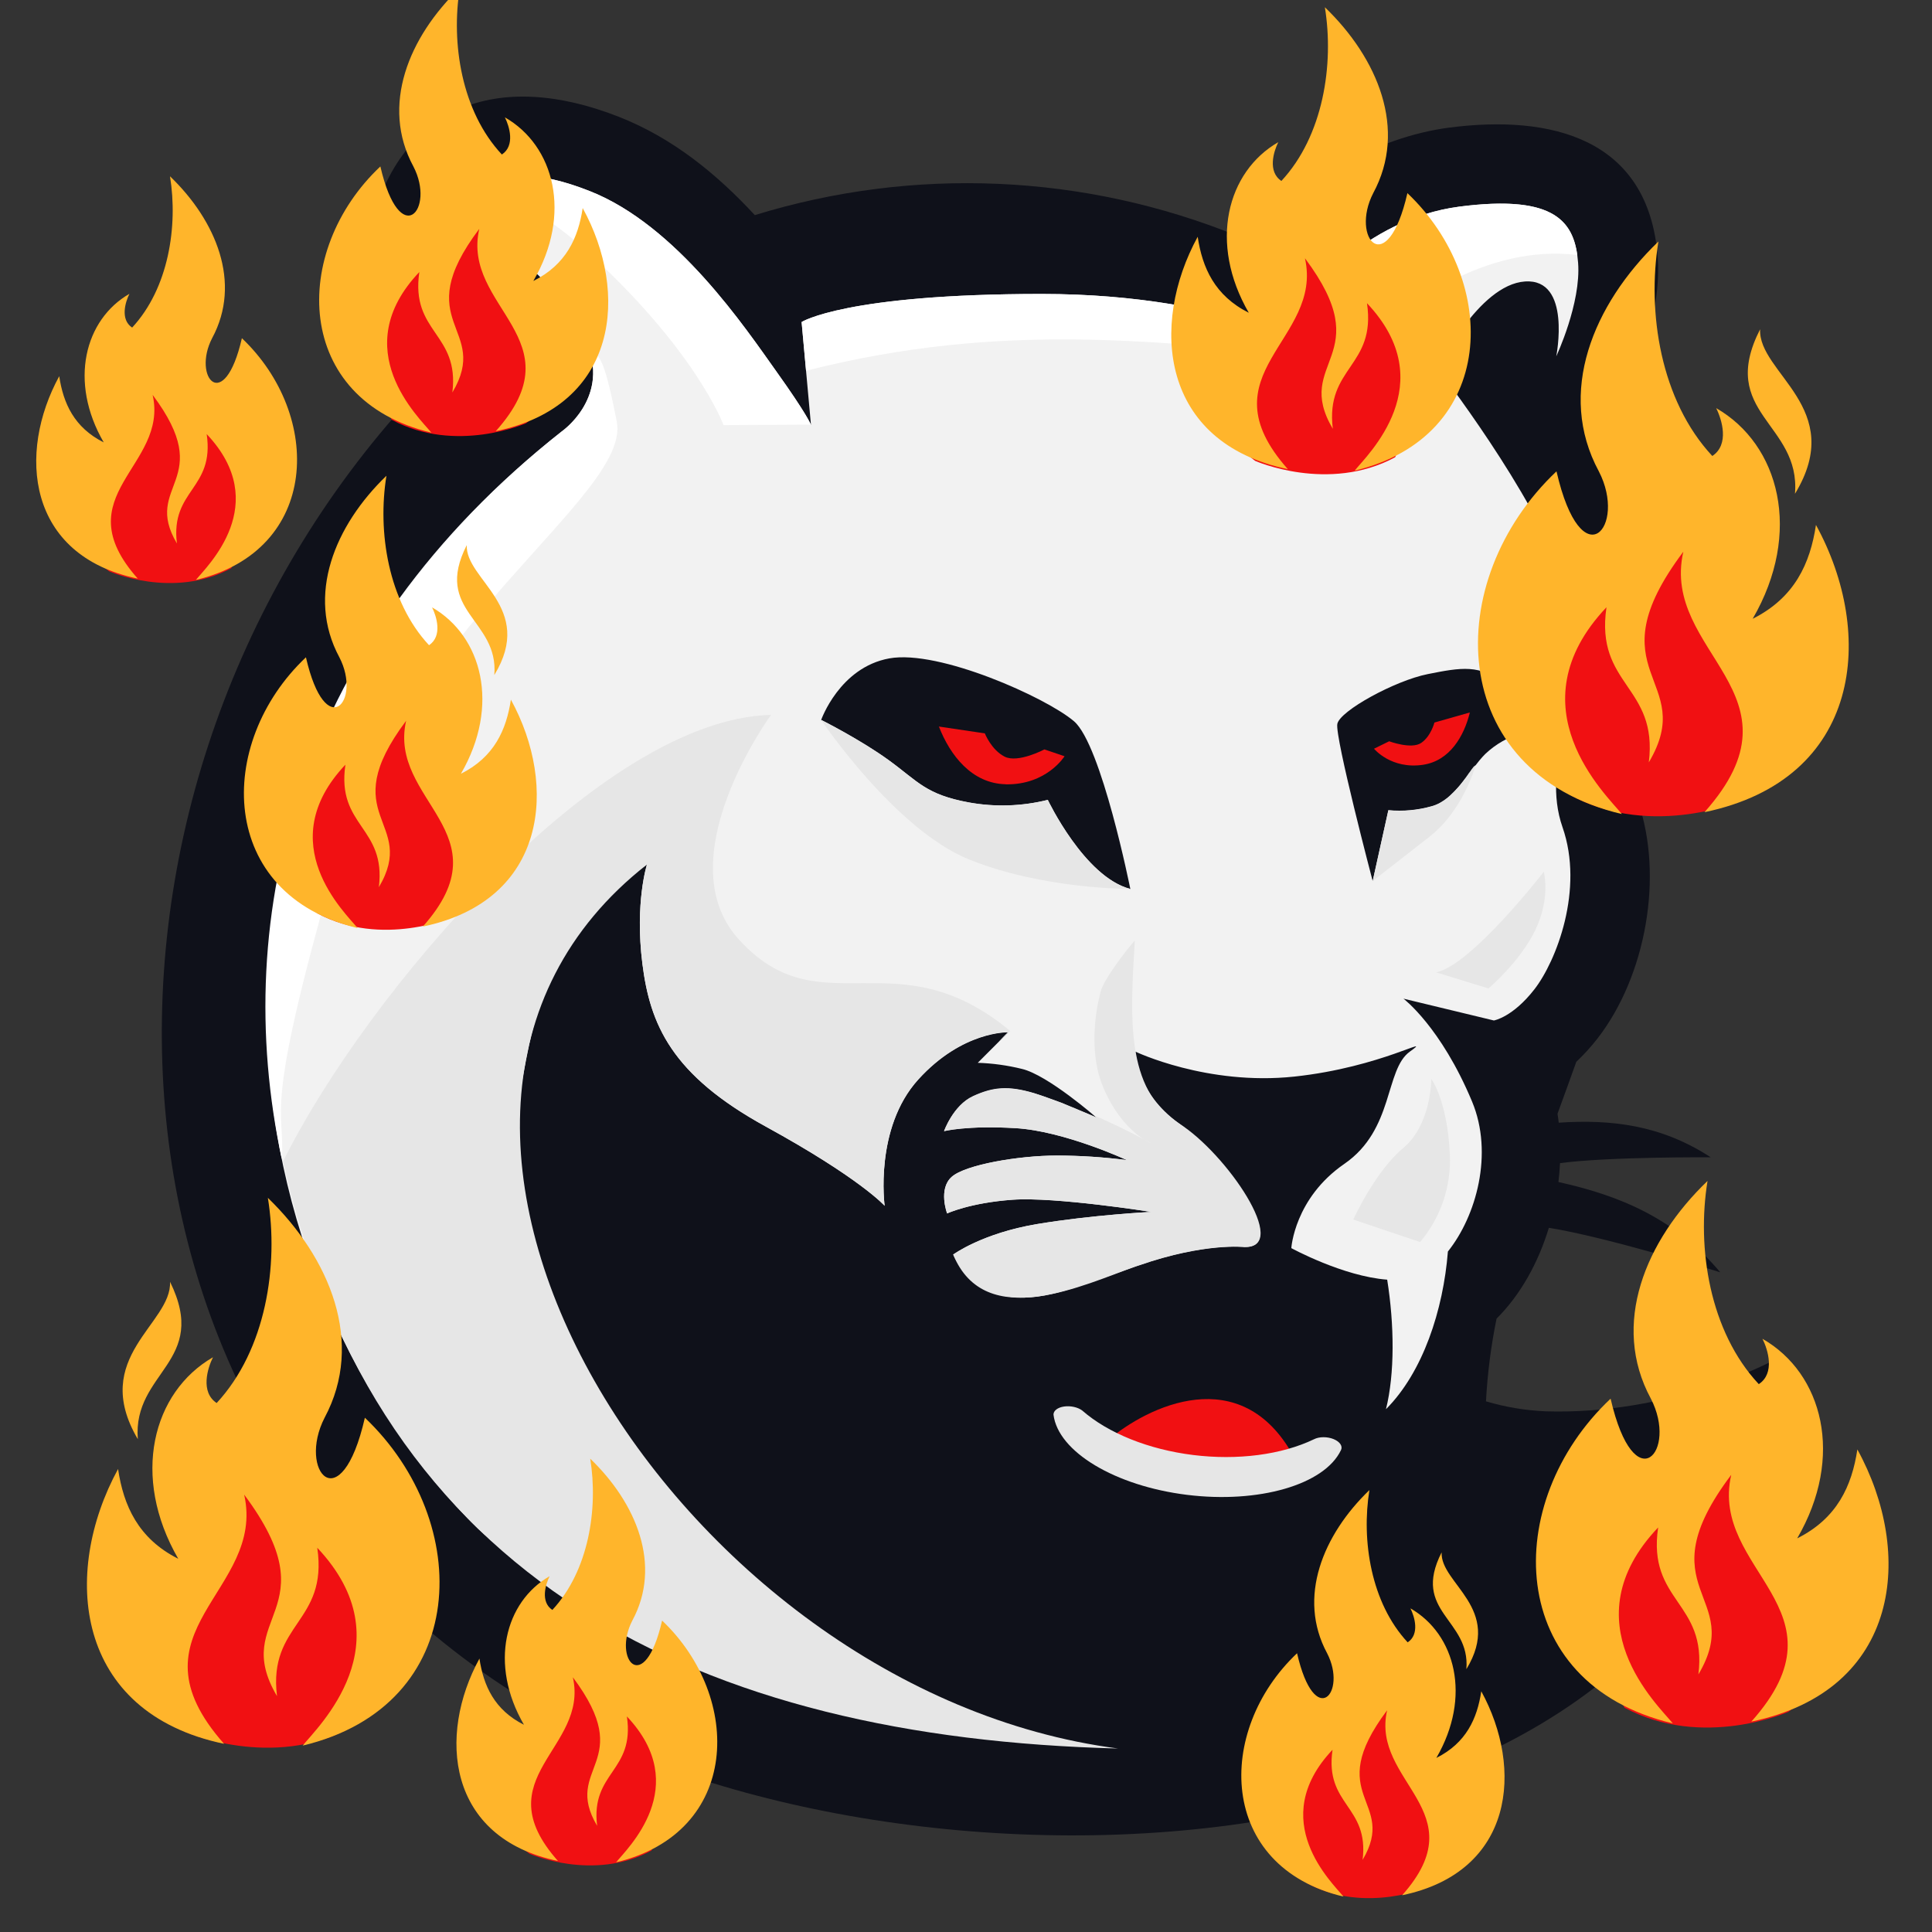 <svg width="800" height="800" viewBox="0 0 800 800" fill="none" xmlns="http://www.w3.org/2000/svg">
<rect x="0" y="0" width="800" height="800" fill="#333333" stroke="none"/>
<g clip-path="url(#clip0)">
<path fill-rule="evenodd" clip-rule="evenodd" d="M163.669 172.185C150.677 146.804 146.575 124.838 152.446 97.917C164.378 42.968 206.408 28.774 256.197 48.345C278.403 57.054 296.615 71.862 312.553 89.076C378.306 68.814 449.042 71.903 512.778 97.821L517.662 99.024C537.666 75.038 570.001 56.717 600.17 52.832C641.995 47.431 682.617 57.006 686.406 106.313C687.766 124.032 681.847 145.757 674.281 161.732L661.759 188.196L658.547 187.137C666.895 201.572 674.065 216.007 678.347 228.878C684.494 247.307 692.193 276.838 686.467 296.374L685.36 300.163L683.616 303.182C679.827 310.111 675.52 324.053 678.191 331.703C689.017 362.654 681.583 404.167 661.458 430.053C658.79 433.477 655.866 436.694 652.713 439.677C650.488 445.98 647.805 453.234 644.93 461.185C645.135 462.388 645.291 463.591 645.435 464.878C667.172 463.434 687.802 465.804 708.384 479.216C708.384 479.216 666.51 478.916 645.977 481.622C645.848 484.229 645.628 486.839 645.315 489.453C670.696 495.059 693.516 504.466 712.317 526.828C712.317 526.828 664.453 511.984 641.345 508.423C636.967 522.858 629.653 536.09 619.693 546.026C617.385 557.317 615.921 568.765 615.314 580.273C623.336 582.646 631.617 584.032 639.974 584.399C691.699 586.011 733.055 563.95 733.055 563.95C715.553 787.054 376.548 795.51 226.184 709.153C29.797 596.404 22.555 333.953 163.633 172.137" fill="#0F111A"/>
<path fill-rule="evenodd" clip-rule="evenodd" d="M515.196 516.326C515.196 516.326 498.8 514.438 471.675 523.893C444.549 533.348 430.655 539.663 415.523 536.511C400.39 533.36 394.7 519.478 394.7 519.478C394.7 519.478 406.729 510.637 429.404 506.859C452.079 503.082 476.715 501.819 476.715 501.819C476.715 501.819 437.019 495.516 419.312 496.779C401.605 498.042 392.174 502.457 392.174 502.457C392.174 502.457 388.397 492.364 394.075 487.312C399.753 482.26 421.826 478.483 437.596 478.483C447.302 478.499 456.997 479.13 466.622 480.371C466.622 480.371 440.748 468.342 420.563 467.139C400.378 465.936 390.911 468.414 390.911 468.414C390.911 468.414 394.7 457.696 402.94 453.979C411.18 450.262 417.459 449.553 428.201 452.704C438.943 455.856 454.064 462.797 454.064 462.797C454.064 462.797 433.879 445.126 423.149 442.612C417.16 441.133 411.031 440.286 404.865 440.086L417.471 427.467C417.471 427.467 398.562 426.842 380.253 447.027C361.945 467.211 366.312 499.281 366.312 499.281C366.312 499.281 356.207 487.938 317.1 466.49C277.994 445.042 269.152 424.231 265.989 398.982C262.825 373.733 267.889 357.975 267.889 357.975C267.889 357.975 229.829 380.83 219.111 432.555C191.228 566.981 230.034 612.992 281.566 679.574C300.813 704.51 220.783 656.357 195.137 630.254C89.618 522.714 62.516 312.685 232.62 178.681C232.62 178.681 257.039 161.84 238.959 134.714C220.879 107.589 210.546 101.045 201.513 110.103C192.479 119.161 196.352 164.33 196.352 164.33C196.352 164.33 178.308 134.642 184.732 104.942C191.155 75.242 207.972 64.909 244.132 79.104C280.291 93.298 308.692 135.917 321.599 153.997C334.507 172.077 335.806 175.962 335.806 175.962L331.932 133.343C331.932 133.343 349.976 121.723 431.353 121.723C512.73 121.723 555.313 148.836 555.313 148.836L539.82 124.297C539.82 124.297 564.359 90.712 604.392 85.551C644.425 80.391 652.172 92.023 653.459 108.804C654.746 125.584 644.413 147.537 644.413 147.537C644.413 147.537 650.861 115.263 631.494 116.55C612.127 117.837 595.346 152.71 595.346 152.71C595.346 152.71 635.379 204.363 646.999 239.211C658.619 274.06 654.746 286.991 654.746 286.991C654.746 286.991 637.965 316.691 646.999 342.505C656.033 368.32 644.401 398.032 635.367 409.652C626.333 421.272 618.586 422.559 618.586 422.559L581.14 413.525C581.14 413.525 596.633 425.158 609.553 456.133C618.526 477.665 611.285 503.563 599.544 518.227C597.632 542.454 589.199 568.22 573.898 583.521C577.579 568.809 577.375 548.468 574.403 529.883C556.083 528.512 534.707 516.82 534.707 516.82C534.707 516.82 535.994 496.165 556.66 481.935C577.327 467.705 573.357 442.937 583.786 435.454C594.215 427.972 572.154 441.914 535.994 445.788C499.835 449.661 470.147 435.454 470.147 435.454C470.147 435.454 470.147 452.235 488.191 465.154C506.234 478.074 534.719 516.82 515.196 516.326Z" fill="#F2F2F2"/>
<path fill-rule="evenodd" clip-rule="evenodd" d="M116.671 479.866C94.898 378.497 123.564 264.545 232.632 178.597C232.632 178.597 251.662 165.449 243.662 143.712C247.776 148.524 249.424 143.929 255.391 174.603C261.357 205.277 166.628 259.865 137.758 361.391C108.888 462.917 118.03 457.817 116.719 479.866" fill="white"/>
<path fill-rule="evenodd" clip-rule="evenodd" d="M555.241 148.704V148.62L555.373 148.704H555.241ZM333.773 153.516L331.932 133.343C331.932 133.343 349.976 121.723 431.353 121.723C509.338 121.723 551.716 146.623 555.096 148.692C480.311 141.378 415.474 132.79 333.833 153.504L333.773 153.516Z" fill="white"/>
<path fill-rule="evenodd" clip-rule="evenodd" d="M555.325 148.824L539.819 124.297C539.819 124.297 564.359 90.712 604.392 85.551C641.802 80.739 651.017 90.567 653.11 105.58C615.627 101.129 581.921 125.115 555.325 148.824Z" fill="white"/>
<path fill-rule="evenodd" clip-rule="evenodd" d="M197.976 78.947C207.684 70.888 222.407 70.527 244.132 79.091C280.291 93.298 308.692 135.905 321.599 153.985C333.304 170.38 335.457 175.096 335.77 175.83L299.598 176.022C299.598 176.022 288.122 144.482 241.209 102.464C224.079 87.115 209.548 80.812 198 78.947" fill="white"/>
<path fill-rule="evenodd" clip-rule="evenodd" d="M468.042 368.091C468.042 368.091 456.109 308.415 444.717 298.659C433.326 288.904 388.842 268.887 368.236 272.628C347.63 276.369 340.028 298.118 340.028 298.118C340.028 298.118 356.303 306.25 368.236 314.959C380.169 323.668 383.417 329.057 401.316 332.317C412.121 334.262 423.216 333.893 433.867 331.234C433.867 331.234 449.048 363.231 468.042 368.115" fill="#0F111A"/>
<path fill-rule="evenodd" clip-rule="evenodd" d="M568.401 364.831C568.401 364.831 552.679 305.167 553.761 299.742C554.844 294.317 577.627 281.842 591.184 279.136C604.741 276.429 613.426 274.793 622.64 283.478C625.336 286.034 627.42 289.166 628.734 292.641C630.048 296.116 630.56 299.843 630.231 303.543C624.539 305.157 619.322 308.125 615.026 312.192C608.518 318.688 602.54 331.162 592.784 333.844C586.967 335.477 580.9 336.028 574.885 335.468L568.401 364.831Z" fill="#0F111A"/>
<path fill-rule="evenodd" clip-rule="evenodd" d="M416.437 324.774C433.422 325.087 440.808 313.142 440.808 313.142L432.472 310.315C432.472 310.315 421.477 316.126 415.968 313.299C410.458 310.472 407.8 303.675 407.8 303.675L388.782 300.849C393.389 312.745 402.447 324.474 416.449 324.738" fill="#F11012"/>
<path fill-rule="evenodd" clip-rule="evenodd" d="M589.319 316.679C575.991 318.676 568.954 310.027 568.954 310.027L575.221 306.947C575.221 306.947 584.472 310.4 588.513 307.609C592.555 304.818 593.963 299.188 593.963 299.188L608.638 295.014C606.232 304.854 600.302 315.007 589.319 316.667" fill="#F11012"/>
<path fill-rule="evenodd" clip-rule="evenodd" d="M340.028 298.118C340.028 298.118 370.473 343.408 401.208 355.858C431.942 368.308 468.042 368.079 468.042 368.079C449.048 363.196 433.867 331.198 433.867 331.198C423.215 333.857 412.121 334.226 401.316 332.281C383.417 329.021 380.169 323.608 368.236 314.923C356.303 306.238 340.028 298.082 340.028 298.082V298.118ZM560.365 504.983L588.032 514.305C596.57 504.2 600.97 491.24 600.35 478.026C599.352 455.724 592.687 446.75 592.687 446.75C592.687 446.75 592.687 465.72 581.043 475.379C569.399 485.039 560.365 504.983 560.365 504.983ZM413.514 431.28L417.411 427.383C417.411 427.383 398.489 426.757 380.193 446.942C361.897 467.127 366.311 499.293 366.311 499.293C366.311 499.293 356.231 487.938 317.112 466.49C277.993 445.042 269.164 424.231 266 398.994C262.837 373.757 267.901 357.975 267.901 357.975C132.465 463.976 280.495 700.444 462.977 724.021C290.528 719.643 156.054 655.215 117.224 480.888C151.399 411.925 248.185 297.757 319.277 296.013C319.277 296.013 275.708 355.497 305.817 388.866C339.643 426.348 370.666 387.374 418.313 426.89L413.514 431.28ZM470.375 524.362C449.3 531.784 407.956 551.884 394.7 519.49C394.7 519.49 406.729 510.661 429.404 506.871C452.079 503.082 476.715 501.831 476.715 501.831C476.715 501.831 437.018 495.528 419.312 496.791C401.605 498.054 392.186 502.457 392.186 502.457C392.186 502.457 388.397 492.376 394.074 487.324C399.752 482.272 421.826 478.495 437.596 478.495C447.301 478.511 456.996 479.142 466.622 480.383C466.622 480.383 440.748 468.354 420.563 467.151C400.378 465.948 390.911 468.354 390.911 468.354C390.911 468.354 394.7 457.636 402.94 453.847C411.18 450.058 417.459 449.432 428.201 452.644C431.99 453.847 435.96 455.459 439.809 456.722C443.719 458.671 449.661 460.716 454.052 462.737L452.933 461.786C465.287 467.127 476.582 473.334 476.582 473.334C476.582 473.334 464.986 469.04 457.047 450.792C449.264 432.916 455.579 411.252 455.844 410.374C457.047 405.562 466.466 393.256 469.894 389.455C468.15 420.105 465.576 451.056 488.238 465.239C507.678 477.388 534.719 516.88 515.256 516.386C515.256 516.386 498.86 514.498 471.735 523.953L470.375 524.362ZM594.684 402.627L616.337 409.291C616.337 409.291 629.677 398.056 635.92 384.728C642.163 371.399 639.24 360.994 639.24 360.994C639.24 360.994 609.3 399.704 594.684 402.615V402.627ZM611.08 316.823C609.083 323.403 603.321 337.573 591.99 346.415L568.401 364.831L574.908 335.541C580.924 336.1 586.991 335.55 592.808 333.917L593.169 333.808H593.265L593.53 333.724L593.71 333.652L593.89 333.592L594.155 333.496H594.239L594.588 333.363L594.925 333.207H595.009L595.262 333.087L595.442 333.002L595.598 332.93L595.863 332.798H595.935L596.272 332.617L596.585 332.437H596.693L596.922 332.305L597.102 332.184L597.246 332.1L597.499 331.932L597.824 331.715L598.113 331.511L598.209 331.439L598.425 331.282L598.606 331.15L598.738 331.054L598.991 330.849L599.303 330.609L599.58 330.38L599.688 330.296L599.881 330.127L600.061 329.971L600.182 329.875L600.434 329.634L600.879 329.033L601.132 328.792L601.24 328.696L601.421 328.516L601.601 328.335L601.709 328.239L601.95 327.986L602.239 327.698L602.479 327.433L602.587 327.325L602.756 327.144L602.936 326.94L603.032 326.843L603.285 326.567L603.562 326.254L603.79 326.001L603.911 325.869L604.067 325.689L604.247 325.484L604.332 325.376L604.584 325.075L604.849 324.774V324.702L605.065 324.45L605.186 324.305L605.318 324.125L605.499 323.896L605.583 323.8L605.823 323.499L606.076 323.175V323.102L606.28 322.862L606.401 322.705L606.533 322.525L606.713 322.296L606.786 322.2L607.038 321.875L607.279 321.551V321.466L607.471 321.214L607.604 321.057L607.724 320.889L607.916 320.648V320.564L608.157 320.239L608.41 319.915L608.47 319.831L608.65 319.59L608.782 319.422L608.891 319.265L609.083 319.013V318.94L609.324 318.628L609.564 318.315L609.637 318.231L609.817 318.002L609.937 317.834L610.058 317.689L610.238 317.437L611.08 316.823Z" fill="#E6E6E6"/>
<path d="M458.643 596.462C475.238 582.234 513.841 563.578 535.494 602.774C522.65 611.699 489.299 622.932 458.643 596.462Z" fill="#F11012"/>
<path d="M448.127 584.068C453.453 588.724 460.311 592.778 468.237 595.955C476.162 599.133 484.972 601.36 494.07 602.487C503.169 603.614 512.344 603.614 520.977 602.487C529.61 601.36 537.499 599.132 544.112 595.955C545.152 595.419 546.515 595.123 547.984 595.114C549.453 595.105 550.944 595.384 552.222 595.905C553.5 596.427 554.491 597.162 555.04 597.994C555.588 598.827 555.662 599.709 555.249 600.501C548.383 614.842 521.163 622.655 491.491 618.98C461.82 615.305 438.115 601.186 436.225 585.761C436.22 584.961 436.641 584.21 437.432 583.609C438.223 583.008 439.344 582.587 440.644 582.402C441.944 582.217 443.359 582.278 444.698 582.576C446.037 582.874 447.234 583.395 448.127 584.068Z" fill="#E6E6E6"/>
<path d="M76.888 717.211C76.888 717.211 112.571 732.89 145.141 715.468C145.141 715.468 176.168 653.702 128.47 633.339C128.47 633.339 98.943 615.239 98.943 610.714C98.943 610.714 83.044 662.752 69.416 669.539C69.416 669.539 54.811 701.531 76.888 717.211Z" fill="#F11012"/>
<path fill-rule="evenodd" clip-rule="evenodd" d="M57.07 595.94C37.066 561.946 71.207 548.19 70.407 530.762C86.811 564.099 54.848 567.906 57.07 595.94Z" fill="#FFB52B"/>
<path fill-rule="evenodd" clip-rule="evenodd" d="M48.887 608.277C51.152 623.451 57.224 637.106 73.808 645.453C54.098 611.316 63.182 576.431 88.194 562.005C85.929 566.541 82.893 576.431 89.712 580.967C110.102 558.966 115.472 524.08 110.918 496C136.677 520.95 151.086 555.926 134.412 587.046C123.084 609.025 141.208 630.278 151.086 587.046C196.533 630.278 195.038 706.127 125.327 722.821C131.376 715.246 168.508 680.338 131.376 640.894C135.907 671.991 110.986 671.991 114.701 702.339C95.014 668.974 137.357 667.454 101.108 618.892C110.17 659.107 51.107 675.03 92.771 722.073C30.694 709.053 25.393 651.373 48.887 608.277Z" fill="#FFB52B"/>
<path d="M217.831 175.247C217.831 175.247 188.747 188.124 162.199 173.816C162.199 173.816 136.909 123.089 175.787 106.366C175.787 106.366 199.854 91.501 199.854 87.784C199.854 87.784 212.814 130.522 223.922 136.096C223.922 136.096 235.807 162.37 217.831 175.247Z" fill="#F11012"/>
<path fill-rule="evenodd" clip-rule="evenodd" d="M241.277 86.155C239.42 98.475 234.443 109.561 220.849 116.338C237.005 88.623 229.54 60.3 209.057 48.588C210.914 52.271 213.402 60.3 207.813 63.983C191.099 46.121 186.698 17.798 190.412 -5C169.297 15.257 157.505 43.653 171.173 68.919C180.458 86.763 165.602 104.018 157.505 68.919C120.234 104.018 121.478 165.599 178.62 179.152C173.643 173.002 143.224 144.66 173.643 112.636C169.929 137.884 190.356 137.884 187.311 162.523C203.467 135.434 168.74 134.201 198.453 94.774C191.025 127.424 239.457 140.351 205.287 178.545C256.263 167.974 260.534 121.144 241.277 86.155Z" fill="#FFB52B"/>
<path d="M187.795 379.65C187.795 379.65 158.33 392.596 131.434 378.211C131.434 378.211 105.814 327.212 145.201 310.399C145.201 310.399 169.584 295.454 169.584 291.718C169.584 291.718 182.713 334.684 193.966 340.289C193.966 340.289 206.007 366.704 187.795 379.65Z" fill="#F11012"/>
<path fill-rule="evenodd" clip-rule="evenodd" d="M204.686 279.519C221.793 251.451 192.596 240.092 193.281 225.702C179.252 253.228 206.586 256.372 204.686 279.519Z" fill="#FFB52B"/>
<path fill-rule="evenodd" clip-rule="evenodd" d="M211.549 289.705C209.667 302.234 204.625 313.508 190.853 320.4C207.221 292.214 199.658 263.41 178.907 251.499C180.788 255.245 183.309 263.41 177.646 267.156C160.714 248.99 156.255 220.186 160.018 197C138.626 217.601 126.679 246.48 140.526 272.175C149.933 290.323 134.882 307.871 126.679 272.175C88.92 307.871 90.181 370.498 148.071 384.282C143.029 378.027 112.212 349.204 143.029 316.636C139.266 342.312 159.961 342.312 156.876 367.371C173.244 339.822 138.062 338.567 168.164 298.47C160.638 331.675 209.705 344.822 175.087 383.664C226.731 372.914 231.058 325.288 211.549 289.705Z" fill="#FFB52B"/>
<path d="M592.016 781.173C592.016 781.173 565.531 792.81 541.356 779.88C541.356 779.88 518.327 734.04 553.73 718.928C553.73 718.928 575.646 705.494 575.646 702.136C575.646 702.136 587.447 740.756 597.562 745.794C597.562 745.794 608.385 769.537 592.016 781.173Z" fill="#F11012"/>
<path fill-rule="evenodd" clip-rule="evenodd" d="M607.197 691.172C622.574 665.943 596.331 655.733 596.946 642.799C584.337 667.54 608.905 670.366 607.197 691.172Z" fill="#FFB52B"/>
<path fill-rule="evenodd" clip-rule="evenodd" d="M613.366 700.327C611.675 711.589 607.143 721.723 594.764 727.917C609.476 702.583 602.678 676.692 584.026 665.986C585.717 669.353 587.983 676.692 582.893 680.059C567.673 663.73 563.665 637.84 567.047 617C547.82 635.517 537.082 661.475 549.528 684.571C557.983 700.882 544.455 716.656 537.082 684.571C503.142 716.656 504.275 772.948 556.309 785.337C551.777 779.715 524.078 753.808 551.777 724.534C548.395 747.613 566.997 747.613 564.223 770.136C578.936 745.374 547.313 744.246 574.37 708.205C567.605 738.051 611.708 749.869 580.593 784.782C627.013 775.119 630.902 732.311 613.366 700.327Z" fill="#FFB52B"/>
<path d="M721.879 331.227C721.879 331.227 684.577 347.616 650.528 329.406C650.528 329.406 618.094 264.843 667.956 243.558C667.956 243.558 698.823 224.638 698.823 219.908C698.823 219.908 715.444 274.302 729.691 281.397C729.691 281.397 744.934 314.838 721.879 331.227Z" fill="#F11012"/>
<path fill-rule="evenodd" clip-rule="evenodd" d="M743.262 204.466C764.919 168.932 727.957 154.553 728.824 136.336C711.065 171.183 745.668 175.162 743.262 204.466Z" fill="#FFB52B"/>
<path fill-rule="evenodd" clip-rule="evenodd" d="M751.95 217.36C749.568 233.222 743.185 247.495 725.751 256.22C746.472 220.537 736.897 184.073 710.626 168.994C713.008 173.736 716.2 184.073 709.031 188.815C687.595 165.817 681.95 129.352 686.714 100C659.633 126.08 644.509 162.64 662.039 195.169C673.948 218.143 654.894 240.358 644.509 195.169C596.707 240.358 598.303 319.642 671.59 337.092C665.207 329.173 626.194 292.684 665.207 251.454C660.443 283.959 686.642 283.959 682.736 315.682C703.457 280.806 658.919 279.218 697.027 228.456C687.5 270.493 749.616 287.136 705.792 336.309C771.17 322.7 776.648 262.408 751.95 217.36Z" fill="#FFB52B"/>
<path d="M519.727 190.835C519.727 190.835 550.032 204.254 577.695 189.344C577.695 189.344 604.046 136.481 563.536 119.054C563.536 119.054 538.458 103.563 538.458 99.69C538.458 99.69 524.955 144.227 513.38 150.036C513.38 150.036 500.976 177.416 519.727 190.835Z" fill="#F11012"/>
<path fill-rule="evenodd" clip-rule="evenodd" d="M495.937 98.04C497.861 110.885 503.015 122.444 517.095 129.509C500.361 100.613 508.074 71.084 529.308 58.872C527.385 62.712 524.808 71.084 530.597 74.924C547.908 56.299 552.466 26.77 548.6 3C570.546 24.101 582.837 53.631 568.623 79.973C559.006 98.578 574.393 116.568 582.779 79.973C621.305 116.568 620.093 180.773 560.91 194.905C566.045 188.492 597.57 158.943 566.045 125.554C569.892 151.877 548.735 151.877 551.889 177.567C535.175 149.324 571.123 148.037 540.349 106.93C548.042 140.972 497.899 154.45 533.27 194.271C480.492 183.346 475.992 134.521 495.937 98.04Z" fill="#FFB52B"/>
<path d="M45.246 236.598C45.246 236.598 71.641 248.286 95.735 235.3C95.735 235.3 118.686 189.258 83.402 174.079C83.402 174.079 61.56 160.587 61.56 157.214C61.56 157.214 49.8 196.004 39.719 201.064C39.719 201.064 28.915 224.911 45.246 236.598Z" fill="#F11012"/>
<path fill-rule="evenodd" clip-rule="evenodd" d="M24.526 155.777C26.201 166.965 30.691 177.032 42.953 183.186C28.379 158.018 35.097 132.299 53.591 121.663C51.916 125.007 49.671 132.299 54.714 135.643C69.79 119.422 73.761 93.703 70.394 73C89.508 91.378 100.212 117.098 87.833 140.041C79.457 156.245 92.858 171.914 100.162 140.041C133.717 171.914 132.661 227.835 81.115 240.143C85.588 234.557 113.045 208.821 85.588 179.741C88.938 202.667 70.511 202.667 73.258 225.042C58.7 200.443 90.01 199.323 63.207 163.52C69.908 193.169 26.235 204.908 57.042 239.591C11.074 230.076 7.154 187.55 24.526 155.777Z" fill="#FFB52B"/>
<path d="M219.246 767.598C219.246 767.598 245.641 779.286 269.735 766.3C269.735 766.3 292.686 720.258 257.402 705.079C257.402 705.079 235.561 691.587 235.561 688.214C235.561 688.214 223.799 727.004 213.719 732.064C213.719 732.064 202.915 755.911 219.246 767.598Z" fill="#F11012"/>
<path fill-rule="evenodd" clip-rule="evenodd" d="M198.526 686.777C200.201 697.965 204.691 708.032 216.953 714.186C202.379 689.018 209.097 663.299 227.591 652.663C225.916 656.007 223.671 663.299 228.713 666.643C243.79 650.422 247.761 624.703 244.394 604C263.508 622.378 274.212 648.098 261.833 671.041C253.456 687.245 266.858 702.914 274.162 671.041C307.717 702.914 306.661 758.835 255.115 771.143C259.588 765.557 287.045 739.821 259.588 710.741C262.938 733.667 244.511 733.667 247.258 756.042C232.701 731.443 264.01 730.323 237.207 694.52C243.908 724.169 200.235 735.908 231.042 770.591C185.074 761.076 181.154 718.55 198.526 686.777Z" fill="#FFB52B"/>
<path d="M740.498 708.852C740.498 708.852 705.023 724.559 672.642 707.107C672.642 707.107 641.796 645.234 689.216 624.836C689.216 624.836 718.572 606.704 718.572 602.172C718.572 602.172 734.379 654.299 747.927 661.099C747.927 661.099 762.424 693.146 740.498 708.852Z" fill="#F11012"/>
<path fill-rule="evenodd" clip-rule="evenodd" d="M769.095 600.185C766.83 615.211 760.76 628.733 744.179 636.999C763.886 603.194 754.78 568.649 729.796 554.363C732.061 558.855 735.096 568.649 728.278 573.141C707.892 551.353 702.524 516.807 707.054 489C681.3 513.708 666.917 548.343 683.588 579.161C694.913 600.926 676.793 621.972 666.917 579.161C621.456 621.972 622.974 697.084 692.671 713.615C686.601 706.113 649.498 671.545 686.601 632.484C682.07 663.279 706.986 663.279 703.272 693.333C722.978 660.292 680.621 658.787 716.862 610.697C707.802 650.521 766.875 666.289 725.198 712.874C787.375 699.981 792.584 642.862 769.095 600.185Z" fill="#FFB52B"/>
</g>
<defs>
<clip-path id="clip0">
<rect width="800" height="800" fill="white"/>
</clip-path>
</defs>
</svg>
